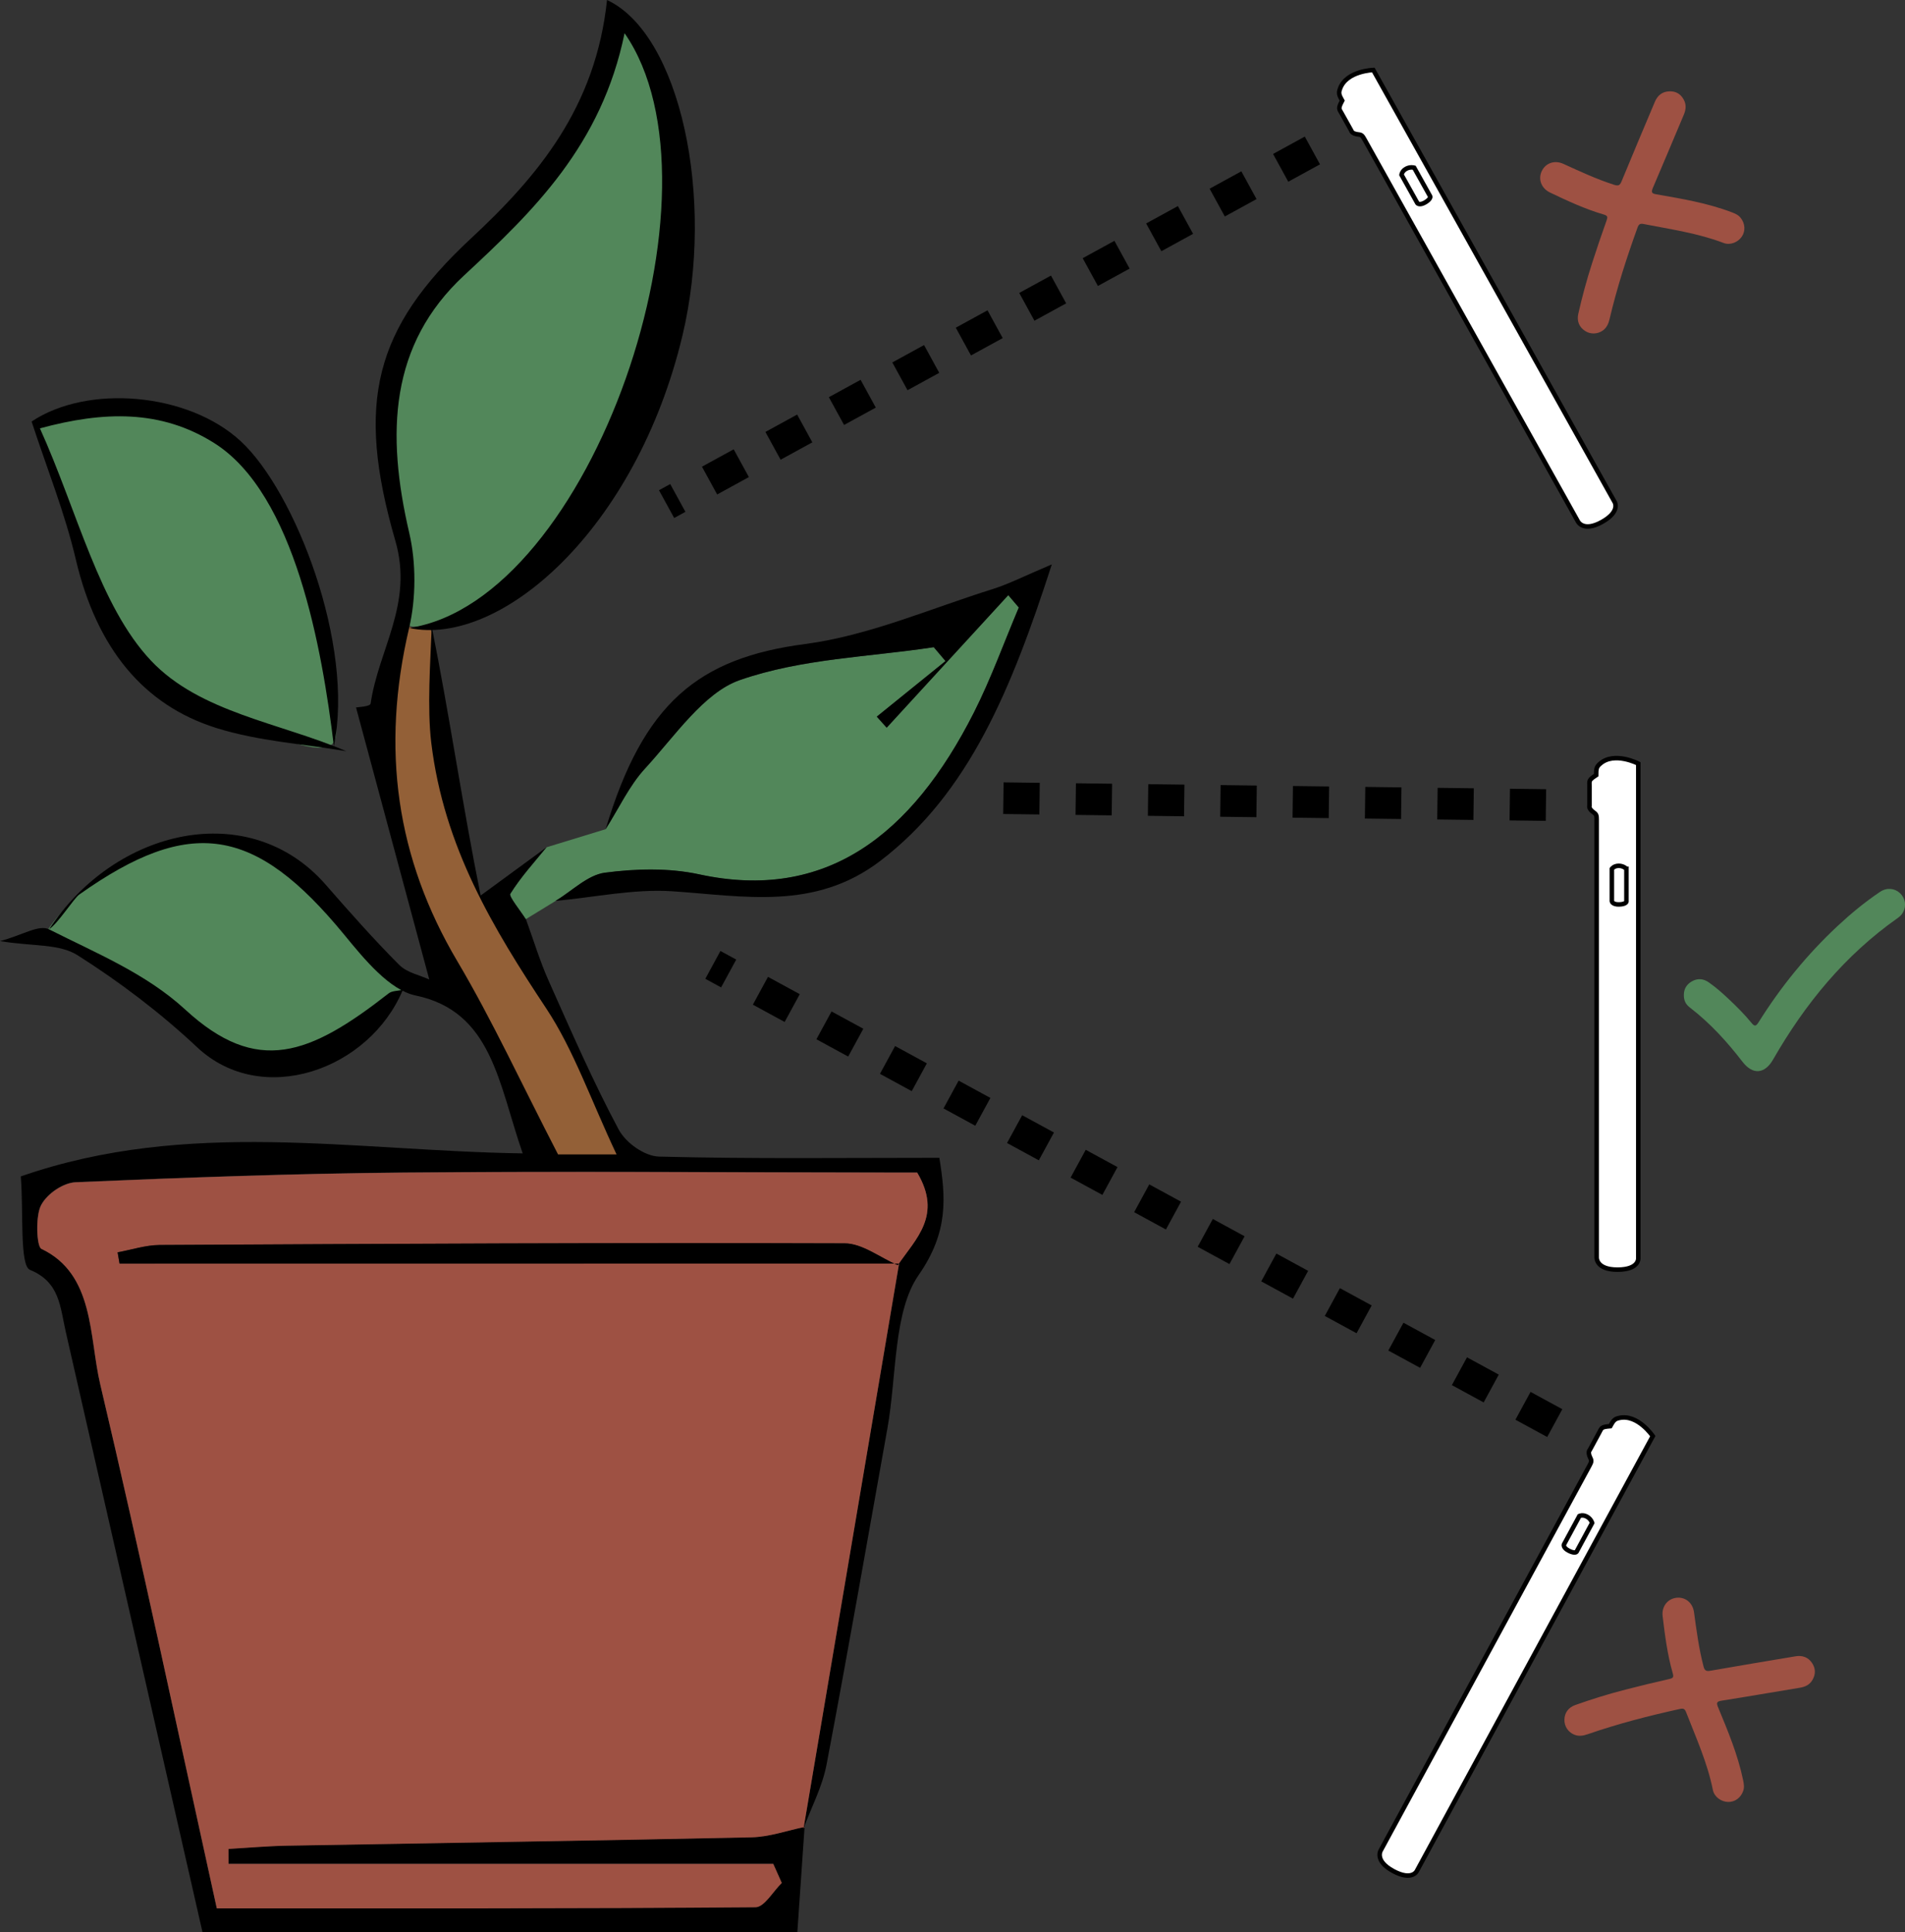 <?xml version="1.0" encoding="utf-8"?>
<!-- Generator: Adobe Illustrator 24.2.0, SVG Export Plug-In . SVG Version: 6.00 Build 0)  -->
<svg version="1.1" id="Layer_1" xmlns="http://www.w3.org/2000/svg" xmlns:xlink="http://www.w3.org/1999/xlink" x="0px" y="0px"
	 viewBox="0 0 421.31 427.26" style="enable-background:new 0 0 421.31 427.26;" xml:space="preserve">
<rect x="0" y="0" width="421.31" height="427.26" fill="#333333" stroke="none"/>
<style type="text/css">
	.st0{fill:#936037;}
	.st1{fill:#52875A;}
	.st2{fill:#9E5143;}
	.st3{fill:#FFFFFF;}
	.st4{fill:#FFFFFF;stroke:#000000;stroke-miterlimit:10;}
	.st5{fill:none;stroke:#000000;stroke-width:7;stroke-miterlimit:10;stroke-dasharray:8;}
</style>
<g>
	<path class="st0" d="M118.06,253.87c-0.03-1.19-16.23-39-21.24-46.36c-5.01-7.36-13.14-35.32-10.89-55.11s3.64-14.77,3.64-14.77
		s0.13,1.77,4.32,0.96c0,0,2.07-2.3,2.19,7.32s2.44,50.44,19.1,64.65c10.93,17.02,23.3,45.85,23.3,45.85s-17.65,2.54-19.04,0
		C118.06,253.87,118.06,253.87,118.06,253.87z"/>
	<path class="st1" d="M10.41,206.27c-0.79-0.09,6.45-9.1,11.59-12.24c5.14-3.13,18.98-12.54,31.63-7.69
		c12.65,4.85,33.93,28.63,35.47,30.32c1.54,1.69-2.13,4.87-6.98,8.36c-4.84,3.48-25.8,16.12-33.82,8.95
		C40.28,226.81,14.21,206.71,10.41,206.27z"/>
	<g>
		<path class="st1" d="M105.17,135.28c1.16-0.39,27.23-12.11,37.75-44.97c10.52-32.86,10.19-76.21-4.68-84.76
			c0,0-9.19,23.68-17.2,32.23S97.65,59.68,90.14,73.8c-7.52,14.13-2.75,32.37-2.34,40.79c0.41,8.42,4.18,14.52,2.67,18.9
			C88.97,137.87,86.79,141.45,105.17,135.28z"/>
		<path class="st1" d="M15.81,91.93c0,0,15.53-7.98,31.73,3.56s24.55,44.17,25.89,58.89c0.83,8.16,5.01,15.45-14.86,7.62
			s-28.06-12.76-33.24-23.42S9.59,98.57,8.76,96.39C7.92,94.2,9.13,93,9.13,93L15.81,91.93z"/>
		<path d="M116.31,203.24c1.68,4.59,3.1,9.35,5.08,13.75c4.94,11.06,9.79,22.22,15.43,32.76c1.66,3.09,5.85,5.92,8.92,6
			c20.51,0.53,41.03,0.27,62.01,0.27c1.39,8.71,2.09,16.34-4.6,25.95c-5.59,8.04-4.83,22.35-6.89,33.88
			c-4.44,24.79-8.76,49.62-13.46,74.34c-0.94,4.93-3.37,9.45-5.1,14.14c7.05-41.65,14.09-83.29,21.13-124.93l-0.28,0.33
			c3.94-5.83,9.93-10.99,4.28-20.48c-1.51,0-3.3,0-5.1,0c-36.08-0.03-72.15-0.31-108.23,0c-24.26,0.21-48.53,1.11-72.78,2.14
			c-2.69,0.12-6.26,2.45-7.65,5.08c-1.27,2.41-0.99,9.15,0.06,9.64c11.79,5.61,10.51,19.34,13.03,29.99
			c9.04,38.28,17.18,76.85,25.77,115.84c39.69,0,79.43,0.08,119.16-0.24c1.94-0.02,3.86-3.5,5.79-5.37
			c-0.63-1.41-1.25-2.81-1.88-4.22c-40.16,0-80.32,0-120.48,0c0-1.1,0-2.2-0.01-3.31c4.31-0.24,8.62-0.63,12.93-0.71
			c34.26-0.62,68.51-1.11,102.77-1.85c3.92-0.08,7.82-1.49,11.73-2.28c-0.5,7.33-1.01,14.67-1.6,23.27c-44.28,0-88.01,0-131.56,0
			c-10.22-44.88-20.2-88.8-30.23-132.71c-1.27-5.55-1.3-11.02-7.93-13.73c-2.31-0.95-1.4-13.01-2.02-20.66
			c36.96-12.84,73.34-5.65,111-5.09c-5.37-15.45-6.76-31.37-23.67-34.91c-5.79-1.21-11.31-7.97-15.84-13.49
			c-19.64-23.89-33.95-26.28-58.56-8.84c-1.2,0.85-4.7,6.41-6.66,7.66c14.64-22.34,44.31-29.1,61.14-9.86
			c5.3,6.06,10.63,12.1,16.25,17.73c1.81,1.81,4.56,2.27,6.68,3.26c-5.48-20.35-10.85-40.3-16.2-60.16
			c0.22-0.05,3.13-0.17,3.23-0.86c1.72-11.96,9.51-22.04,5.47-35.97c-8.88-30.65-4.59-47.02,16.65-66.81
			C118.98,38.96,131.75,23.74,134.25,0c16.2,7.55,23.96,43.8,16.67,74.25c-10.22,42.73-40.17,68.91-60.44,64.61
			c40.4-6.03,71.49-97.22,47.65-131.52C133.04,32.1,118,46.66,102.67,60.87c-16.51,15.31-17.3,34.94-12.15,57.02
			c1.52,6.53,1.5,14.43-0.04,20.97c-6.3,26.8-2.81,50.94,10.67,73.7c7.76,13.1,14.27,27.26,22.27,42.71c1.47,0,5.4,0,12.94,0
			c-5.67-12.02-9.5-23.13-15.5-32.2c-11.77-17.77-22.69-35.76-25.48-58.82c-0.93-7.68-0.2-17.92,0.1-25.67
			c3.78,18.71,6.86,39.81,10.82,59.44c6.29-4.6,10.45-7.64,14.61-10.69c-2.75,3.38-5.69,6.58-8.03,10.32
			C112.54,198.2,115.09,201.31,116.31,203.24z"/>
		<path class="st1" d="M116.31,203.24c-1.22-1.92-3.77-5.03-3.43-5.58c2.34-3.74,5.28-6.95,8.03-10.32
			c4.35-1.33,8.69-2.66,13.04-3.99c2.85-4.5,5.23-9.63,8.67-13.36c6.62-7.19,13.04-16.83,20.98-19.59
			c13.72-4.78,28.55-5.09,42.91-7.28c0.87,1.02,1.73,2.05,2.6,3.07c-5.07,4.1-10.14,8.19-15.2,12.29c0.73,0.81,1.46,1.63,2.19,2.44
			c8.96-9.77,17.93-19.54,26.89-29.31c0.78,0.91,1.55,1.83,2.33,2.74c-3.29,7.76-6.18,15.82-9.94,23.24
			c-13.79,27.2-32.83,41.8-60.71,35.77c-6.79-1.47-14.02-1.27-20.91-0.37c-3.78,0.49-7.28,4.06-10.9,6.24
			C120.68,200.55,118.49,201.89,116.31,203.24z"/>
		<path d="M122.86,199.21c3.62-2.18,7.12-5.74,10.9-6.24c6.89-0.9,14.12-1.1,20.91,0.37c27.88,6.03,46.92-8.56,60.71-35.77
			c3.76-7.42,6.65-15.47,9.94-23.24c-0.78-0.91-1.55-1.83-2.33-2.74c-8.96,9.77-17.93,19.54-26.89,29.31
			c-0.73-0.81-1.46-1.63-2.19-2.44c5.07-4.1,10.14-8.19,15.2-12.29c-0.87-1.02-1.73-2.05-2.6-3.07c-14.36,2.19-29.18,2.5-42.91,7.28
			c-7.94,2.77-14.37,12.41-20.98,19.59c-3.44,3.74-5.81,8.86-8.67,13.36c8.36-27.92,20.51-37.83,44.16-40.93
			c13.99-1.84,27.62-7.82,41.36-12.12c3.68-1.15,7.21-2.98,13.15-5.48c-8.87,27.44-18.29,50.57-37.93,65.56
			c-14.5,11.07-30.24,7.76-46.01,6.72C140.14,196.52,131.48,198.42,122.86,199.21z"/>
		<path d="M73.84,164.98c-2.59-21.42-8.58-55.71-26.45-67c-11.81-7.46-24.5-7.07-38.56-3.26c8.28,18.31,13.13,39.24,24.56,51.36
			c10.83,11.49,28.56,13.74,43.2,20.03c-9.4-1.6-19.33-2.19-28.74-5.13c-16.13-5.05-26.46-17.66-31.07-37.23
			c-2.45-10.41-6.45-20.3-9.79-30.54c12.37-8.28,34.61-6.42,46.24,4.34C65.3,108.69,78.44,142.64,73.84,164.98z"/>
		<path d="M0,208.1c4.98-1.3,8.58-3.75,10.89-2.58c10.32,5.22,21.4,9.73,30.1,17.74c15.87,14.6,27.48,10.07,44.95-3.59
			c0.78-0.61,1.94-0.52,3.16-0.81c-7.41,17.76-31.18,26.14-45.48,12.73c-8.22-7.71-17.2-14.49-26.44-20.35
			C13.06,208.63,7.48,209.32,0,208.1z"/>
		<path class="st2" d="M198.84,279.41c-7.04,41.64-14.08,83.27-21.13,124.93c-0.01,0.02,0.27-0.37,0.26-0.36
			c-3.92,0.81-7.82,2.21-11.74,2.3c-34.25,0.74-68.51,1.23-102.77,1.85c-4.31,0.08-8.62,0.47-12.93,0.71c0,1.1,0,2.2,0.01,3.31
			c40.16,0,80.32,0,120.48,0c0.63,1.41,1.25,2.81,1.88,4.22c-1.93,1.87-3.85,5.35-5.79,5.37c-39.73,0.32-79.47,0.24-119.16,0.24
			c-8.59-38.98-16.74-77.56-25.77-115.84c-2.51-10.65-1.24-24.38-13.03-29.99c-1.05-0.5-1.33-7.24-0.06-9.64
			c1.39-2.63,4.96-4.96,7.65-5.08c24.25-1.04,48.51-1.93,72.78-2.14c36.07-0.31,72.15-0.03,108.23,0c1.8,0,3.59,0,5.1,0
			c5.64,9.49-0.35,14.65-4.3,20.49c-3.92-1.68-7.83-4.82-11.74-4.83c-50.5-0.16-101,0.09-151.5,0.36c-3.1,0.02-6.2,1.06-9.3,1.62
			c0.14,0.83,0.29,1.67,0.43,2.5C83.9,279.41,141.37,279.41,198.84,279.41z"/>
		<path d="M198.84,279.41c-57.47,0-114.93,0-172.4,0c-0.14-0.83-0.29-1.67-0.43-2.5c3.1-0.56,6.19-1.6,9.3-1.62
			c50.5-0.27,101-0.53,151.5-0.36c3.91,0.01,7.82,3.15,11.74,4.83C198.56,279.74,198.84,279.41,198.84,279.41z"/>
	</g>
	<path class="st3" d="M37.78,200.45"/>
</g>
<g>
	<path class="st2" d="M372.36,22c0.62,1.11,0.52,2.21,0.04,3.35c-2.29,5.4-4.53,10.81-6.85,16.2c-0.43,1-0.23,1.25,0.79,1.42
		c5.62,0.98,11.25,1.92,16.61,3.95c0.76,0.29,1.49,0.59,2.01,1.25c1,1.26,1.11,2.88,0.27,4.14c-0.85,1.27-2.57,1.97-4.03,1.42
		c-5.71-2.18-11.72-3.02-17.67-4.19c-0.79-0.16-1.09,0.02-1.37,0.77c-2.4,6.65-4.57,13.37-6.19,20.26c-0.24,1.01-0.63,1.9-1.5,2.52
		c-1.2,0.84-2.76,0.87-3.96,0.06c-1.26-0.84-1.82-2.17-1.45-3.78c0.85-3.76,1.86-7.48,3.04-11.15c1.02-3.17,2.09-6.33,3.21-9.46
		c0.27-0.77,0.26-1.06-0.61-1.32c-4.14-1.21-8.03-3.02-11.9-4.87c-1.92-0.92-2.67-2.93-1.83-4.72c0.84-1.8,2.85-2.51,4.8-1.61
		c3.69,1.68,7.36,3.39,11.23,4.63c0.94,0.3,1.27,0.1,1.64-0.8c2.41-5.87,4.89-11.71,7.35-17.55c0.6-1.42,1.64-2.28,3.21-2.32
		C370.61,20.14,371.68,20.76,372.36,22z"/>
</g>
<g>
	<path class="st2" d="M400.9,371.37c-0.6,1.12-1.59,1.62-2.81,1.82c-5.78,0.95-11.56,1.96-17.35,2.87
		c-1.07,0.17-1.18,0.47-0.78,1.43c2.18,5.27,4.39,10.53,5.55,16.15c0.16,0.79,0.3,1.58,0.02,2.37c-0.53,1.52-1.84,2.48-3.36,2.44
		c-1.53-0.04-3.04-1.12-3.35-2.65c-1.2-5.99-3.71-11.52-5.91-17.17c-0.29-0.75-0.6-0.92-1.39-0.74c-6.91,1.52-13.74,3.28-20.43,5.6
		c-0.98,0.34-1.95,0.49-2.93,0.08c-1.36-0.56-2.21-1.87-2.17-3.31c0.03-1.52,0.86-2.7,2.42-3.25c3.63-1.29,7.31-2.43,11.05-3.39
		c3.23-0.83,6.46-1.62,9.71-2.35c0.79-0.18,1.04-0.35,0.79-1.22c-1.19-4.14-1.74-8.4-2.25-12.67c-0.25-2.12,1.05-3.82,3.01-4.07
		c1.97-0.25,3.64,1.07,3.93,3.19c0.55,4.01,1.07,8.03,2.1,11.97c0.25,0.95,0.59,1.13,1.56,0.96c6.25-1.1,12.51-2.13,18.76-3.18
		c1.52-0.26,2.8,0.17,3.68,1.47C401.53,368.89,401.58,370.13,400.9,371.37z"/>
</g>
<path class="st1" d="M372.4,220.06c-0.01-1.36,0.59-2.38,1.76-3.05c1.29-0.74,2.56-0.62,3.75,0.21c1.64,1.14,3.12,2.47,4.57,3.84
	c1.7,1.62,3.37,3.27,4.85,5.09c0.68,0.84,1,0.85,1.6-0.11c4.9-7.83,10.69-14.95,17.46-21.27c2.95-2.75,6.05-5.31,9.4-7.56
	c1.47-0.99,3.22-0.83,4.41,0.28c1.19,1.11,1.46,2.81,0.68,4.24c-0.28,0.52-0.68,0.91-1.16,1.25c-11.71,8.23-20.52,19-27.58,31.3
	c-1.86,3.24-4.51,3.44-6.77,0.5c-3.41-4.43-7.15-8.54-11.61-11.97C372.78,222.06,372.4,221.21,372.4,220.06z"/>
<g>
	<path class="st4" d="M357.06,110.95l-53.34-95.47c0,0-5.97,0.18-7.36,4.15c-0.38,0.99-0.17,1.46,0.48,2.62
		c-0.95,1.81-0.7,1.78-0.11,2.84c0.59,1.06,2.13,3.81,2.13,3.81s0.07,0.68,1.58,0.83c0.7,0.06,0.89,0.31,1.32,1.08
		c0.43,0.77,47.18,84.44,47.18,84.44s1.14,2.52,5.36,0.16C358.5,113.06,357.06,110.95,357.06,110.95z"/>
	<path class="st4" d="M312.76,37.08c0,0-0.88-0.26-1.8,0.25s-1,1.32-1,1.32l3.5,6.27c0,0,0.46,0.58,1.74-0.17
		c1.28-0.76,1.11-1.3,1.11-1.3L312.76,37.08z"/>
</g>
<line class="st5" x1="290.25" y1="33.27" x2="147.42" y2="111.47"/>
<g>
	<path class="st4" d="M362.32,278.21V168.85c0,0-5.3-2.75-8.45,0.03c-0.82,0.68-0.86,1.19-0.86,2.52c-1.71,1.12-1.48,1.21-1.48,2.43
		s0,4.36,0,4.36s-0.27,0.63,0.97,1.49c0.58,0.4,0.62,0.7,0.62,1.59c0,0.89,0,96.73,0,96.73s-0.23,2.75,4.6,2.75
		C362.56,280.75,362.32,278.21,362.32,278.21z"/>
	<path class="st4" d="M359.69,192.11c0,0-0.64-0.66-1.69-0.66s-1.52,0.66-1.52,0.66v7.18c0,0,0.12,0.74,1.61,0.7
		c1.49-0.04,1.61-0.6,1.61-0.6V192.11z"/>
</g>
<line class="st5" x1="341.9" y1="178.01" x2="214.43" y2="176.4"/>
<g>
	<path class="st4" d="M313.37,413.68l52.16-96.12c0,0-3.34-4.95-7.44-4.01c-1.04,0.2-1.32,0.64-1.96,1.81
		c-2.04,0.17-1.88,0.36-2.46,1.43c-0.58,1.07-2.08,3.84-2.08,3.84s-0.54,0.42,0.14,1.78c0.32,0.63,0.21,0.91-0.21,1.69
		c-0.42,0.78-46.13,85.02-46.13,85.02s-1.52,2.31,2.73,4.61C312.36,416.02,313.37,413.68,313.37,413.68z"/>
	<path class="st4" d="M352.12,336.75c0,0-0.25-0.89-1.17-1.39c-0.92-0.5-1.65-0.14-1.65-0.14l-3.42,6.31c0,0-0.25,0.7,1.08,1.38
		c1.33,0.68,1.7,0.24,1.7,0.24L352.12,336.75z"/>
</g>
<line class="st5" x1="343.85" y1="314.68" x2="157.66" y2="213.36"/>
</svg>

